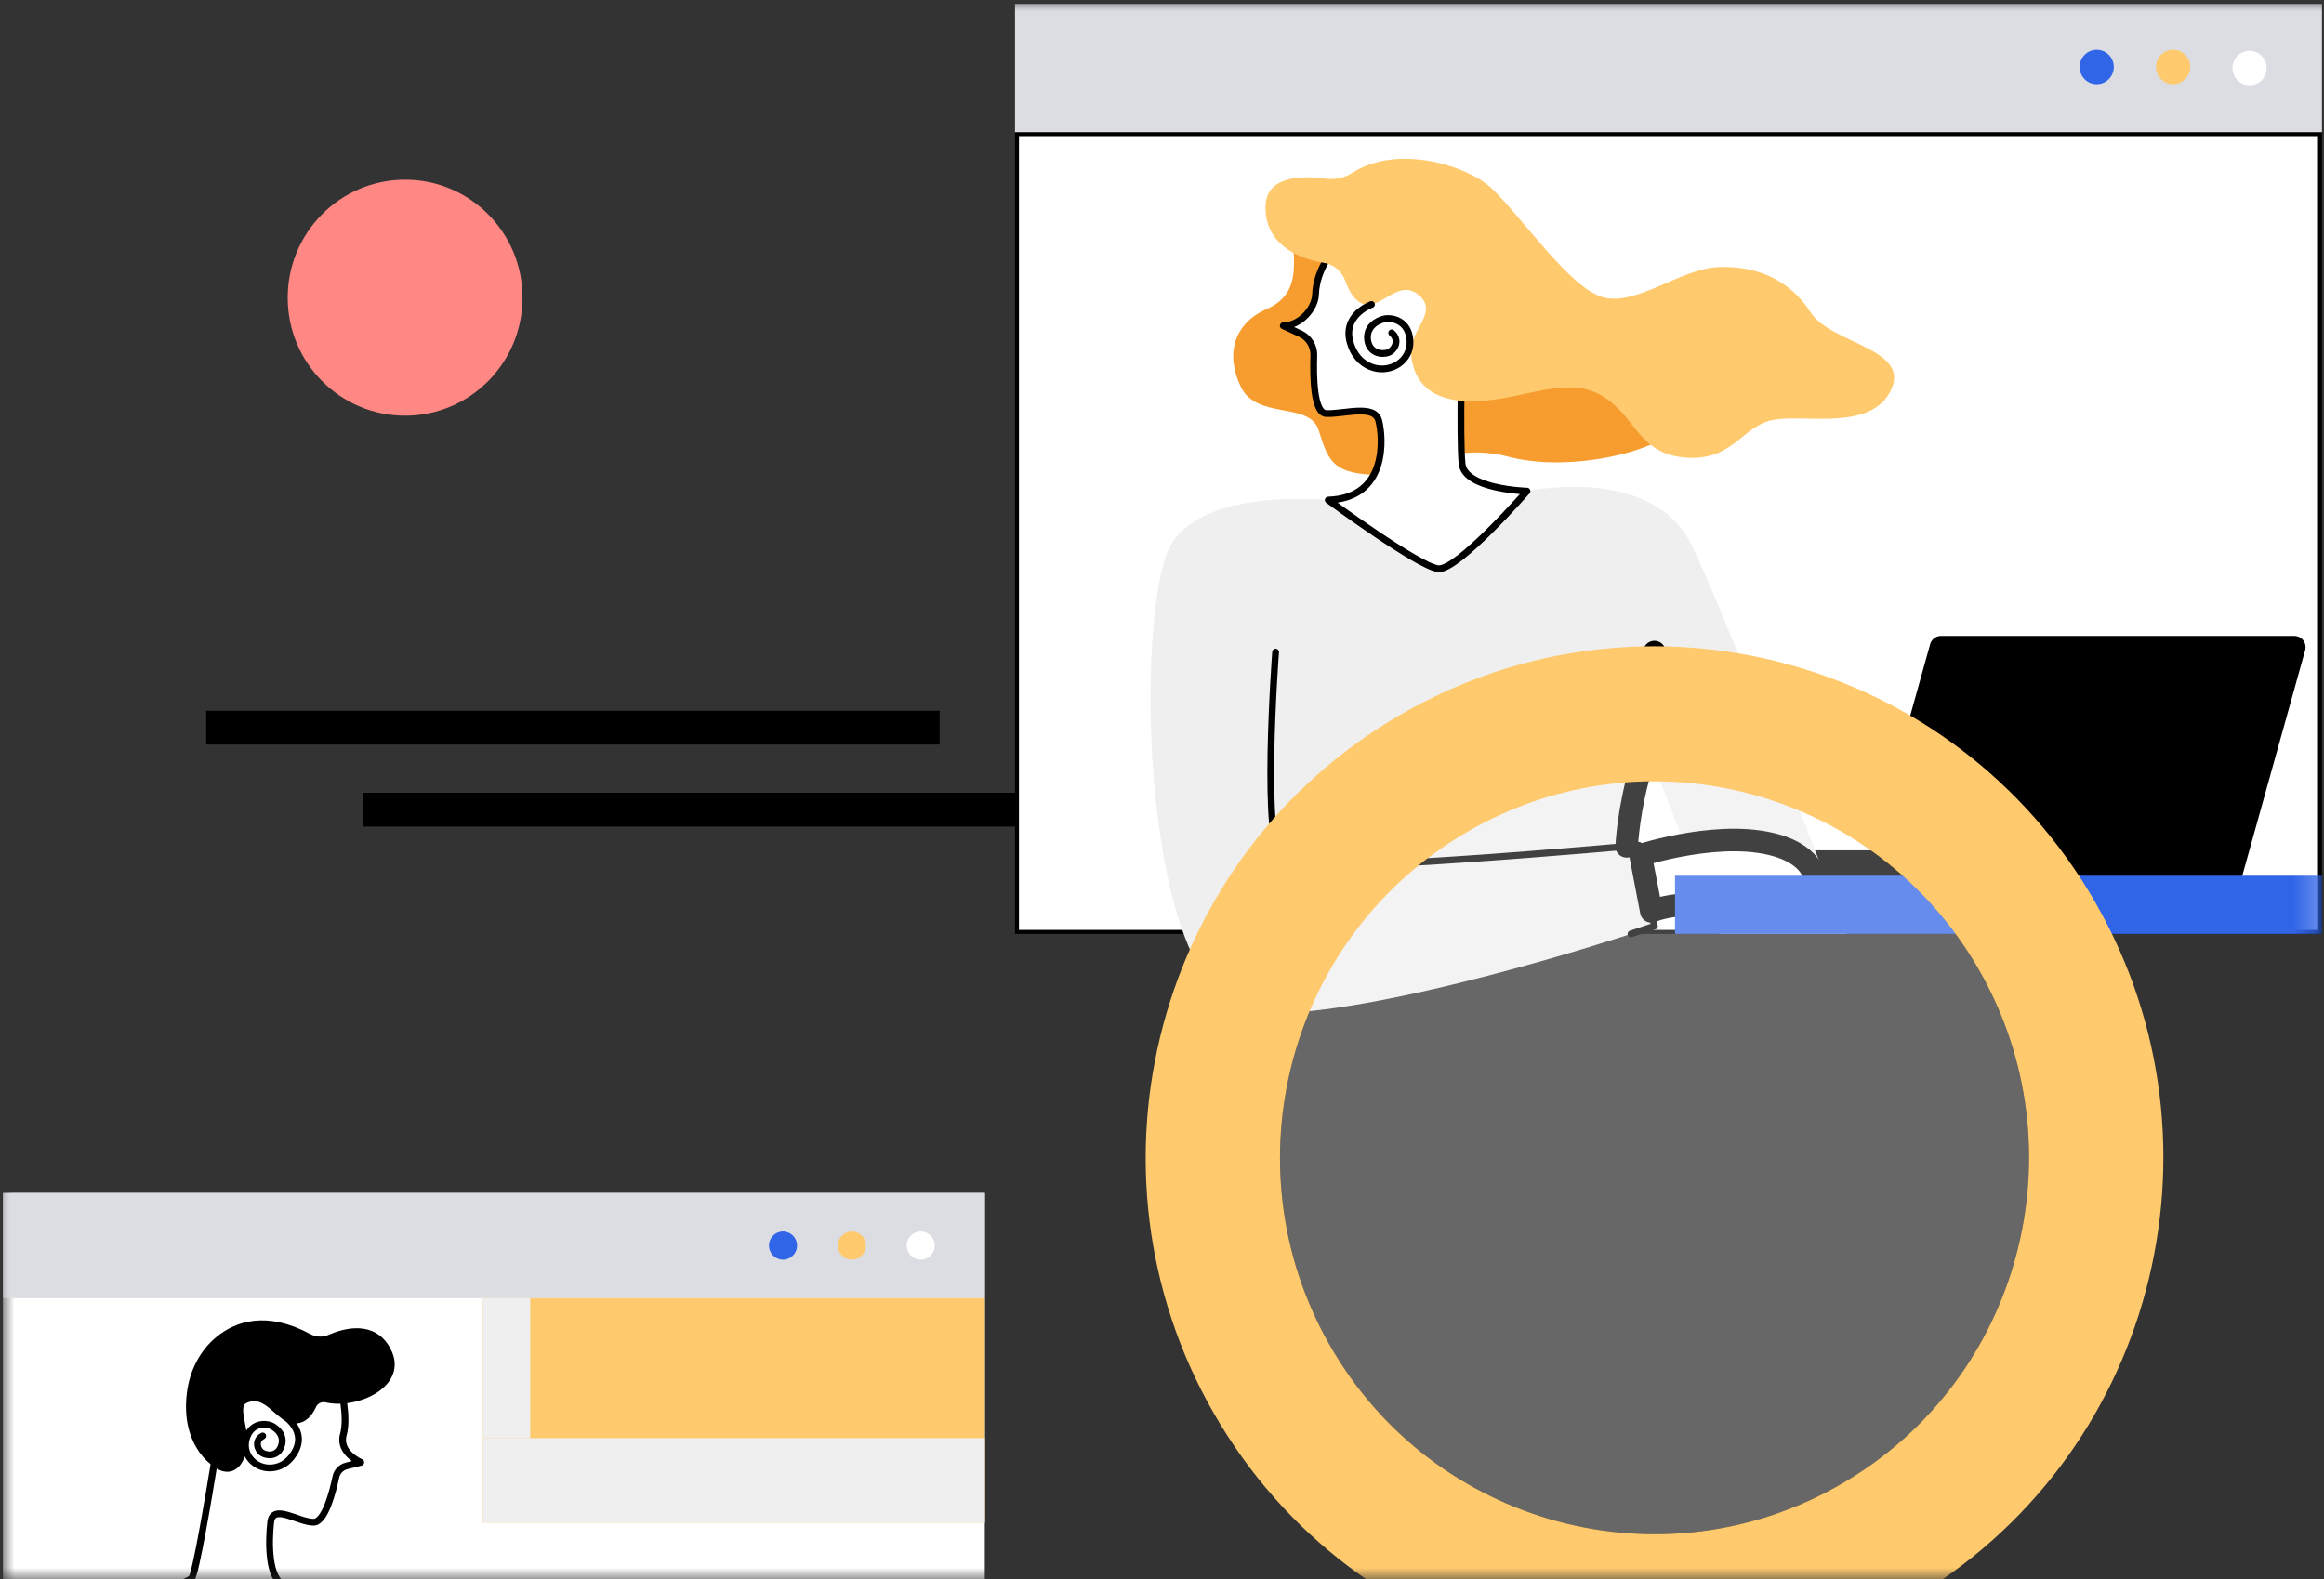 <?xml version="1.0" encoding="UTF-8"?>
<svg width="103px" height="70px" viewBox="0 0 103 70" version="1.1" xmlns="http://www.w3.org/2000/svg" xmlns:xlink="http://www.w3.org/1999/xlink">
    <rect x="0" y="0" width="103" height="70" fill="#333333" stroke="none"/>
    <!-- Generator: Sketch 63.1 (92452) - https://sketch.com -->
    <title>插画/二级banner插画</title>
    <desc>Created with Sketch.</desc>
    <defs>
        <rect id="path-1" x="0" y="0" width="184" height="70"></rect>
        <polygon id="path-3" points="0 91.315 102.779 91.315 102.779 0 0 0"></polygon>
    </defs>
    <g id="页面-1" stroke="none" stroke-width="1" fill="none" fill-rule="evenodd">
        <g id="首页" transform="translate(-119, -210)">
            <g id="插画/二级banner插画" transform="translate(79, 210)">
                <mask id="mask-2" fill="white">
                    <use xlink:href="#path-1"></use>
                </mask>
                <g id="矩形"></g>
                <g id="插画/openEuler/一级Banner插画/7" mask="url(#mask-2)">
                    <g transform="translate(40, 0)" id="编组">
                        <g transform="translate(0.131, 0.176)">
                            <polygon id="Fill-1" fill="#000000" points="9.007 32.831 41.514 32.831 41.514 31.333 9.007 31.333"></polygon>
                            <polygon id="Fill-2" fill="#000000" points="15.958 36.466 48.465 36.466 48.465 34.968 15.958 34.968"></polygon>
                            <polygon id="Fill-3" fill="#FFFFFF" points="44.942 41.136 102.691 41.136 102.691 5.772 44.942 5.772"></polygon>
                            <path d="M44.854,41.224 L102.779,41.224 L102.779,5.683 L44.854,5.683 L44.854,41.224 Z M45.03,41.047 L102.603,41.047 L102.603,5.86 L45.03,5.86 L45.03,41.047 Z" id="Fill-4" fill="#000000"></path>
                            <polygon id="Fill-5" fill="#DBDDE2" points="44.854 5.683 102.779 5.683 102.779 0 44.854 0"></polygon>
                            <polygon id="Fill-6" fill="#000000" points="76.445 38.645 93.323 38.645 93.323 38.02 76.445 38.02"></polygon>
                            <polygon id="Stroke-7" stroke="#000000" stroke-linecap="round" stroke-linejoin="round" points="76.445 38.645 93.323 38.645 93.323 38.02 76.445 38.02"></polygon>
                            <g>
                                <path d="M57.828,9.163 C57.828,9.163 57.214,9.696 57.206,10.659 C57.198,11.622 57.457,12.888 56.012,13.522 C54.567,14.155 54.16,15.508 54.863,16.973 C55.567,18.439 57.902,17.62 58.309,18.886 C58.717,20.153 58.872,20.764 60.61,20.868 C62.348,20.973 63.905,19.333 66.757,20.079 C69.611,20.823 73.724,19.706 74.094,18.737 C74.465,17.769 65.98,12.441 65.98,12.441 L57.828,9.163 Z" id="Fill-8" fill="#F79C2F"></path>
                                <path d="M51.796,23.923 C53.488,21.225 59.457,22.066 59.457,22.066 L67.546,21.597 C67.546,21.597 73.088,20.404 74.837,23.982 C76.587,27.559 81.721,41.224 81.721,41.224 L76.062,41.224 L72.841,32.879 C72.841,32.879 72.075,35.473 71.97,37.342 L72.504,37.294 L73.193,40.88 L72.485,41.113 C72.485,41.113 72.486,41.114 72.486,41.114 L72.154,41.224 C72.154,41.224 60.838,44.978 55.588,44.743 C50.338,44.508 50.104,26.621 51.796,23.923" id="Fill-10" fill="#EFEFEF"></path>
                                <path d="M59.029,10.844 C59.029,10.844 58.213,11.704 58.174,12.877 C58.153,13.514 57.482,14.265 56.744,14.265 L57.502,14.617 C57.877,14.791 58.112,15.172 58.098,15.586 C58.066,16.529 58.092,18.128 58.64,18.156 C59.418,18.195 60.779,17.726 60.974,18.469 C61.168,19.211 61.392,21.9 58.737,21.993 C58.737,21.993 62.763,24.959 63.618,25.037 C64.474,25.115 67.546,21.597 67.546,21.597 C67.546,21.597 64.785,21.518 64.668,20.384 C64.551,19.251 64.668,14.637 64.668,14.637 C64.668,14.637 64.746,9.007 61.44,9.75 C58.135,10.493 59.029,10.844 59.029,10.844" id="Fill-12" fill="#FFFFFF"></path>
                                <path d="M59.029,10.844 C59.029,10.844 58.213,11.704 58.174,12.877 C58.153,13.514 57.482,14.265 56.744,14.265 L57.502,14.617 C57.877,14.791 58.112,15.172 58.098,15.586 C58.066,16.529 58.092,18.128 58.64,18.156 C59.418,18.195 60.779,17.726 60.974,18.469 C61.168,19.211 61.392,21.9 58.737,21.993 C58.737,21.993 62.763,24.959 63.618,25.037 C64.474,25.115 67.546,21.597 67.546,21.597 C67.546,21.597 64.785,21.518 64.668,20.384 C64.551,19.251 64.668,14.637 64.668,14.637 C64.668,14.637 64.746,9.007 61.44,9.75 C58.135,10.493 59.029,10.844 59.029,10.844 Z" id="Stroke-14" stroke="#000000" stroke-width="0.3" stroke-linecap="round" stroke-linejoin="round"></path>
                                <path d="M59.797,7.49 C59.442,7.717 59.015,7.798 58.598,7.741 C57.625,7.61 55.985,7.594 55.957,8.968 C55.925,10.594 57.292,11.273 58.559,11.478 C58.988,11.548 59.342,11.854 59.488,12.266 C59.641,12.696 59.9,13.183 60.313,13.308 C61.09,13.542 61.868,12.135 62.763,12.917 C63.657,13.699 62.296,14.441 62.413,15.575 C62.529,16.709 63.229,17.686 65.329,17.608 C67.429,17.53 69.296,16.447 70.851,17.36 C72.407,18.273 72.446,19.954 74.585,20.111 C76.724,20.267 77.074,18.664 78.512,18.429 C79.951,18.195 82.829,18.938 83.685,17.1 C84.54,15.262 81.001,15.067 80.107,13.659 C79.213,12.252 77.735,11.587 76.024,11.665 C74.313,11.744 72.368,13.425 70.89,12.995 C69.412,12.565 67.277,9.384 65.952,8.147 C64.947,7.209 61.857,6.171 59.797,7.49" id="Fill-16" fill="#FFCA6E"></path>
                                <path d="M60.655,13.322 C60.655,13.322 59.264,13.816 59.753,15.145 C59.972,15.739 60.361,16.006 60.724,16.119 C61.528,16.369 62.385,15.814 62.361,14.968 C62.361,14.959 62.361,14.95 62.36,14.941 C62.318,14.018 61.533,13.881 61.199,13.966 C60.864,14.051 60.404,14.333 60.484,14.904 C60.564,15.475 61.094,15.558 61.382,15.46 C61.679,15.36 61.93,14.899 61.55,14.581" id="Stroke-18" stroke="#000000" stroke-width="0.3" stroke-linecap="round" stroke-linejoin="round"></path>
                                <path d="M72.154,41.224 L73.193,40.881 L72.504,37.295 C72.504,37.295 57.746,38.643 56.743,38.057 C55.741,37.471 56.404,28.732 56.404,28.732" id="Stroke-20" stroke="#000000" stroke-width="0.3" stroke-linecap="round" stroke-linejoin="round"></path>
                                <path d="M71.963,37.343 C71.963,37.343 72.037,35.652 72.621,33.776 C73.204,31.899 73.193,28.732 73.193,28.732" id="Stroke-22" stroke="#000000" stroke-linecap="round" stroke-linejoin="round"></path>
                                <path d="M72.578,37.736 C72.578,37.736 76.336,36.508 78.818,37.369 C81.301,38.23 80.574,40.719 77.509,40.141 C74.445,39.563 73.056,40.227 73.056,40.227 L72.578,37.736 Z" id="Fill-24" fill="#FFFFFF"></path>
                                <path d="M72.578,37.736 C72.578,37.736 76.336,36.508 78.818,37.369 C81.301,38.23 80.574,40.719 77.509,40.141 C74.445,39.563 73.056,40.227 73.056,40.227 L72.578,37.736 Z" id="Stroke-26" stroke="#000000" stroke-linecap="round" stroke-linejoin="round"></path>
                                <path d="M98.812,2.842 C98.812,3.263 99.152,3.604 99.57,3.604 C99.989,3.604 100.329,3.263 100.329,2.842 C100.329,2.421 99.989,2.079 99.57,2.079 C99.152,2.079 98.812,2.421 98.812,2.842" id="Fill-28" fill="#FFFFFF"></path>
                                <path d="M95.424,2.795 C95.424,3.216 95.764,3.557 96.183,3.557 C96.602,3.557 96.941,3.216 96.941,2.795 C96.941,2.374 96.602,2.032 96.183,2.032 C95.764,2.032 95.424,2.374 95.424,2.795" id="Fill-30" fill="#FFCA6E"></path>
                                <path d="M92.037,2.795 C92.037,3.216 92.376,3.557 92.795,3.557 C93.214,3.557 93.553,3.216 93.553,2.795 C93.553,2.374 93.214,2.032 92.795,2.032 C92.376,2.032 92.037,2.374 92.037,2.795" id="Fill-32" fill="#3165E8"></path>
                                <polygon id="Fill-34" fill="#000000" points="83.072 38.645 98.728 38.645 101.552 28.516 85.895 28.516"></polygon>
                                <polygon id="Stroke-36" stroke="#000000" stroke-linecap="round" stroke-linejoin="round" points="83.072 38.645 98.728 38.645 101.552 28.516 85.895 28.516"></polygon>
                                <mask id="mask-4" fill="white">
                                    <use xlink:href="#path-3"></use>
                                </mask>
                                <g id="Clip-39"></g>
                                <polygon id="Fill-38" fill="#3165E8" mask="url(#mask-4)" points="74.106 41.224 102.779 41.224 102.779 38.645 74.106 38.645"></polygon>
                                <polygon id="Fill-40" fill="#FFFFFF" mask="url(#mask-4)" points="0 81.936 43.516 81.936 43.516 52.71 0 52.71"></polygon>
                                <polygon id="Fill-41" fill="#DBDDE2" mask="url(#mask-4)" points="0 57.373 43.516 57.373 43.516 52.71 0 52.71"></polygon>
                                <path d="M14.958,61.284 C14.958,61.284 15.312,62.611 15.086,63.42 C14.861,64.229 15.859,64.65 15.859,64.65 L15.228,64.809 C14.99,64.869 14.805,65.059 14.754,65.302 C14.611,65.981 14.269,67.305 13.766,67.305 C13.09,67.305 11.963,66.463 11.866,67.305 C11.77,68.146 11.738,69.862 12.478,70.089 C13.219,70.315 15.414,71.108 15.414,71.108 C15.414,71.108 10.965,73.12 10.385,73.094 C9.806,73.067 5.162,71.205 5.162,71.205 C5.162,71.205 8.132,69.992 8.357,69.797 C8.539,69.641 9.141,66.04 9.366,64.662 C9.418,64.341 9.438,64.017 9.422,63.692 C9.372,62.658 9.376,60.149 10.562,60.021 C12.06,59.859 14.507,59.568 14.958,61.284" id="Fill-43" fill="#FFFFFF" mask="url(#mask-4)"></path>
                                <path d="M14.958,61.284 C14.958,61.284 15.312,62.611 15.086,63.42 C14.861,64.229 15.859,64.65 15.859,64.65 L15.228,64.809 C14.99,64.869 14.805,65.059 14.754,65.302 C14.611,65.981 14.269,67.305 13.766,67.305 C13.09,67.305 11.963,66.463 11.866,67.305 C11.77,68.146 11.738,69.862 12.478,70.089 C13.219,70.315 15.414,71.108 15.414,71.108 C15.414,71.108 10.965,73.12 10.385,73.094 C9.806,73.067 5.162,71.205 5.162,71.205 C5.162,71.205 8.132,69.992 8.357,69.797 C8.539,69.641 9.141,66.04 9.366,64.662 C9.418,64.341 9.438,64.017 9.422,63.692 C9.372,62.658 9.376,60.149 10.562,60.021 C12.06,59.859 14.507,59.568 14.958,61.284 Z" id="Stroke-44" stroke="#000000" stroke-width="0.3" stroke-linecap="round" stroke-linejoin="round" mask="url(#mask-4)"></path>
                                <path d="M13.551,59.096 C13.839,59.25 14.18,59.27 14.479,59.14 C15.16,58.843 16.432,58.499 17.05,59.697 C17.823,61.194 15.645,62.153 14.337,61.847 C14.093,61.79 13.845,61.904 13.74,62.133 C13.598,62.442 13.345,62.791 12.929,62.773 C12.188,62.74 11.734,61.471 10.772,61.866 C10.063,62.158 10.997,63.388 10.563,64.391 C10.128,65.395 9.366,64.662 9.366,64.662 C9.366,64.662 8.015,63.819 8.304,61.57 C8.421,60.652 8.846,59.789 9.561,59.205 C10.361,58.551 11.662,58.082 13.551,59.096" id="Fill-45" fill="#000000" mask="url(#mask-4)"></path>
                                <path d="M13.551,59.096 C13.839,59.25 14.18,59.27 14.479,59.14 C15.16,58.843 16.432,58.499 17.05,59.697 C17.823,61.194 15.645,62.153 14.337,61.847 C14.093,61.79 13.845,61.904 13.74,62.133 C13.598,62.442 13.345,62.791 12.929,62.773 C12.188,62.74 11.734,61.471 10.772,61.866 C10.063,62.158 10.997,63.388 10.563,64.391 C10.128,65.395 9.366,64.662 9.366,64.662 C9.366,64.662 8.015,63.819 8.304,61.57 C8.421,60.652 8.846,59.789 9.561,59.205 C10.361,58.551 11.662,58.082 13.551,59.096 Z" id="Stroke-46" stroke="#000000" stroke-width="0.3" stroke-linecap="round" stroke-linejoin="round" mask="url(#mask-4)"></path>
                                <path d="M12.471,62.601 C12.471,62.601 13.532,63.256 12.895,64.265 C12.61,64.717 12.242,64.868 11.923,64.897 C11.216,64.961 10.606,64.35 10.775,63.656 C10.776,63.649 10.778,63.641 10.78,63.634 C10.978,62.88 11.649,62.906 11.91,63.036 C12.171,63.165 12.5,63.48 12.334,63.937 C12.168,64.394 11.717,64.368 11.496,64.236 C11.269,64.101 11.143,63.676 11.512,63.481" id="Stroke-47" stroke="#000000" stroke-width="0.3" stroke-linecap="round" stroke-linejoin="round" mask="url(#mask-4)"></path>
                                <path d="M40.055,55.041 C40.055,55.387 40.334,55.667 40.677,55.667 C41.021,55.667 41.299,55.387 41.299,55.041 C41.299,54.696 41.021,54.416 40.677,54.416 C40.334,54.416 40.055,54.696 40.055,55.041" id="Fill-53" fill="#FFFFFF" mask="url(#mask-4)"></path>
                                <path d="M37.002,55.041 C37.002,55.387 37.281,55.667 37.625,55.667 C37.968,55.667 38.247,55.387 38.247,55.041 C38.247,54.696 37.968,54.416 37.625,54.416 C37.281,54.416 37.002,54.696 37.002,55.041" id="Fill-54" fill="#FFCA6E" mask="url(#mask-4)"></path>
                                <path d="M33.95,55.041 C33.95,55.387 34.228,55.667 34.572,55.667 C34.916,55.667 35.194,55.387 35.194,55.041 C35.194,54.696 34.916,54.416 34.572,54.416 C34.228,54.416 33.95,54.696 33.95,55.041" id="Fill-55" fill="#3165E8" mask="url(#mask-4)"></path>
                                <polygon id="Fill-60" fill="#FFCA6E" mask="url(#mask-4)" points="21.272 67.323 43.516 67.323 43.516 57.373 21.272 57.373"></polygon>
                                <polygon id="Fill-61" fill="#EFEFEF" mask="url(#mask-4)" points="21.272 67.323 43.516 67.323 43.516 63.579 21.272 63.579"></polygon>
                                <polygon id="Fill-62" fill="#EFEFEF" mask="url(#mask-4)" points="21.272 63.579 23.37 63.579 23.37 57.373 21.272 57.373"></polygon>
                                <polygon id="Fill-63" fill="#000000" mask="url(#mask-4)" points="87.541 73.161 84.987 74.644 81.416 68.426 83.971 66.944"></polygon>
                                <path d="M87.57,42.806 C92.153,50.787 89.433,60.991 81.495,65.599 C73.558,70.207 63.408,67.472 58.825,59.492 C54.243,51.511 56.962,41.307 64.9,36.699 C72.837,32.092 82.987,34.826 87.57,42.806" id="Fill-65" fill="#FFFFFF" opacity="0.504" mask="url(#mask-4)"></path>
                                <path d="M81.495,65.599 C73.558,70.207 63.408,67.472 58.825,59.492 C54.243,51.511 56.962,41.307 64.9,36.699 C72.837,32.092 82.987,34.826 87.57,42.806 C92.153,50.787 89.433,60.991 81.495,65.599 M61.923,31.516 C51.138,37.776 47.443,51.641 53.67,62.484 C59.897,73.327 73.687,77.043 84.472,70.782 C95.257,64.522 98.952,50.657 92.725,39.814 C86.498,28.971 72.708,25.256 61.923,31.516" id="Fill-66" fill="#FFCA6E" mask="url(#mask-4)"></path>
                                <path d="M23.027,13.021 C23.027,15.911 20.697,18.253 17.824,18.253 C14.95,18.253 12.62,15.911 12.62,13.021 C12.62,10.132 14.95,7.79 17.824,7.79 C20.697,7.79 23.027,10.132 23.027,13.021" id="Fill-67" fill="#FF8885" mask="url(#mask-4)"></path>
                            </g>
                        </g>
                    </g>
                </g>
            </g>
        </g>
    </g>
</svg>